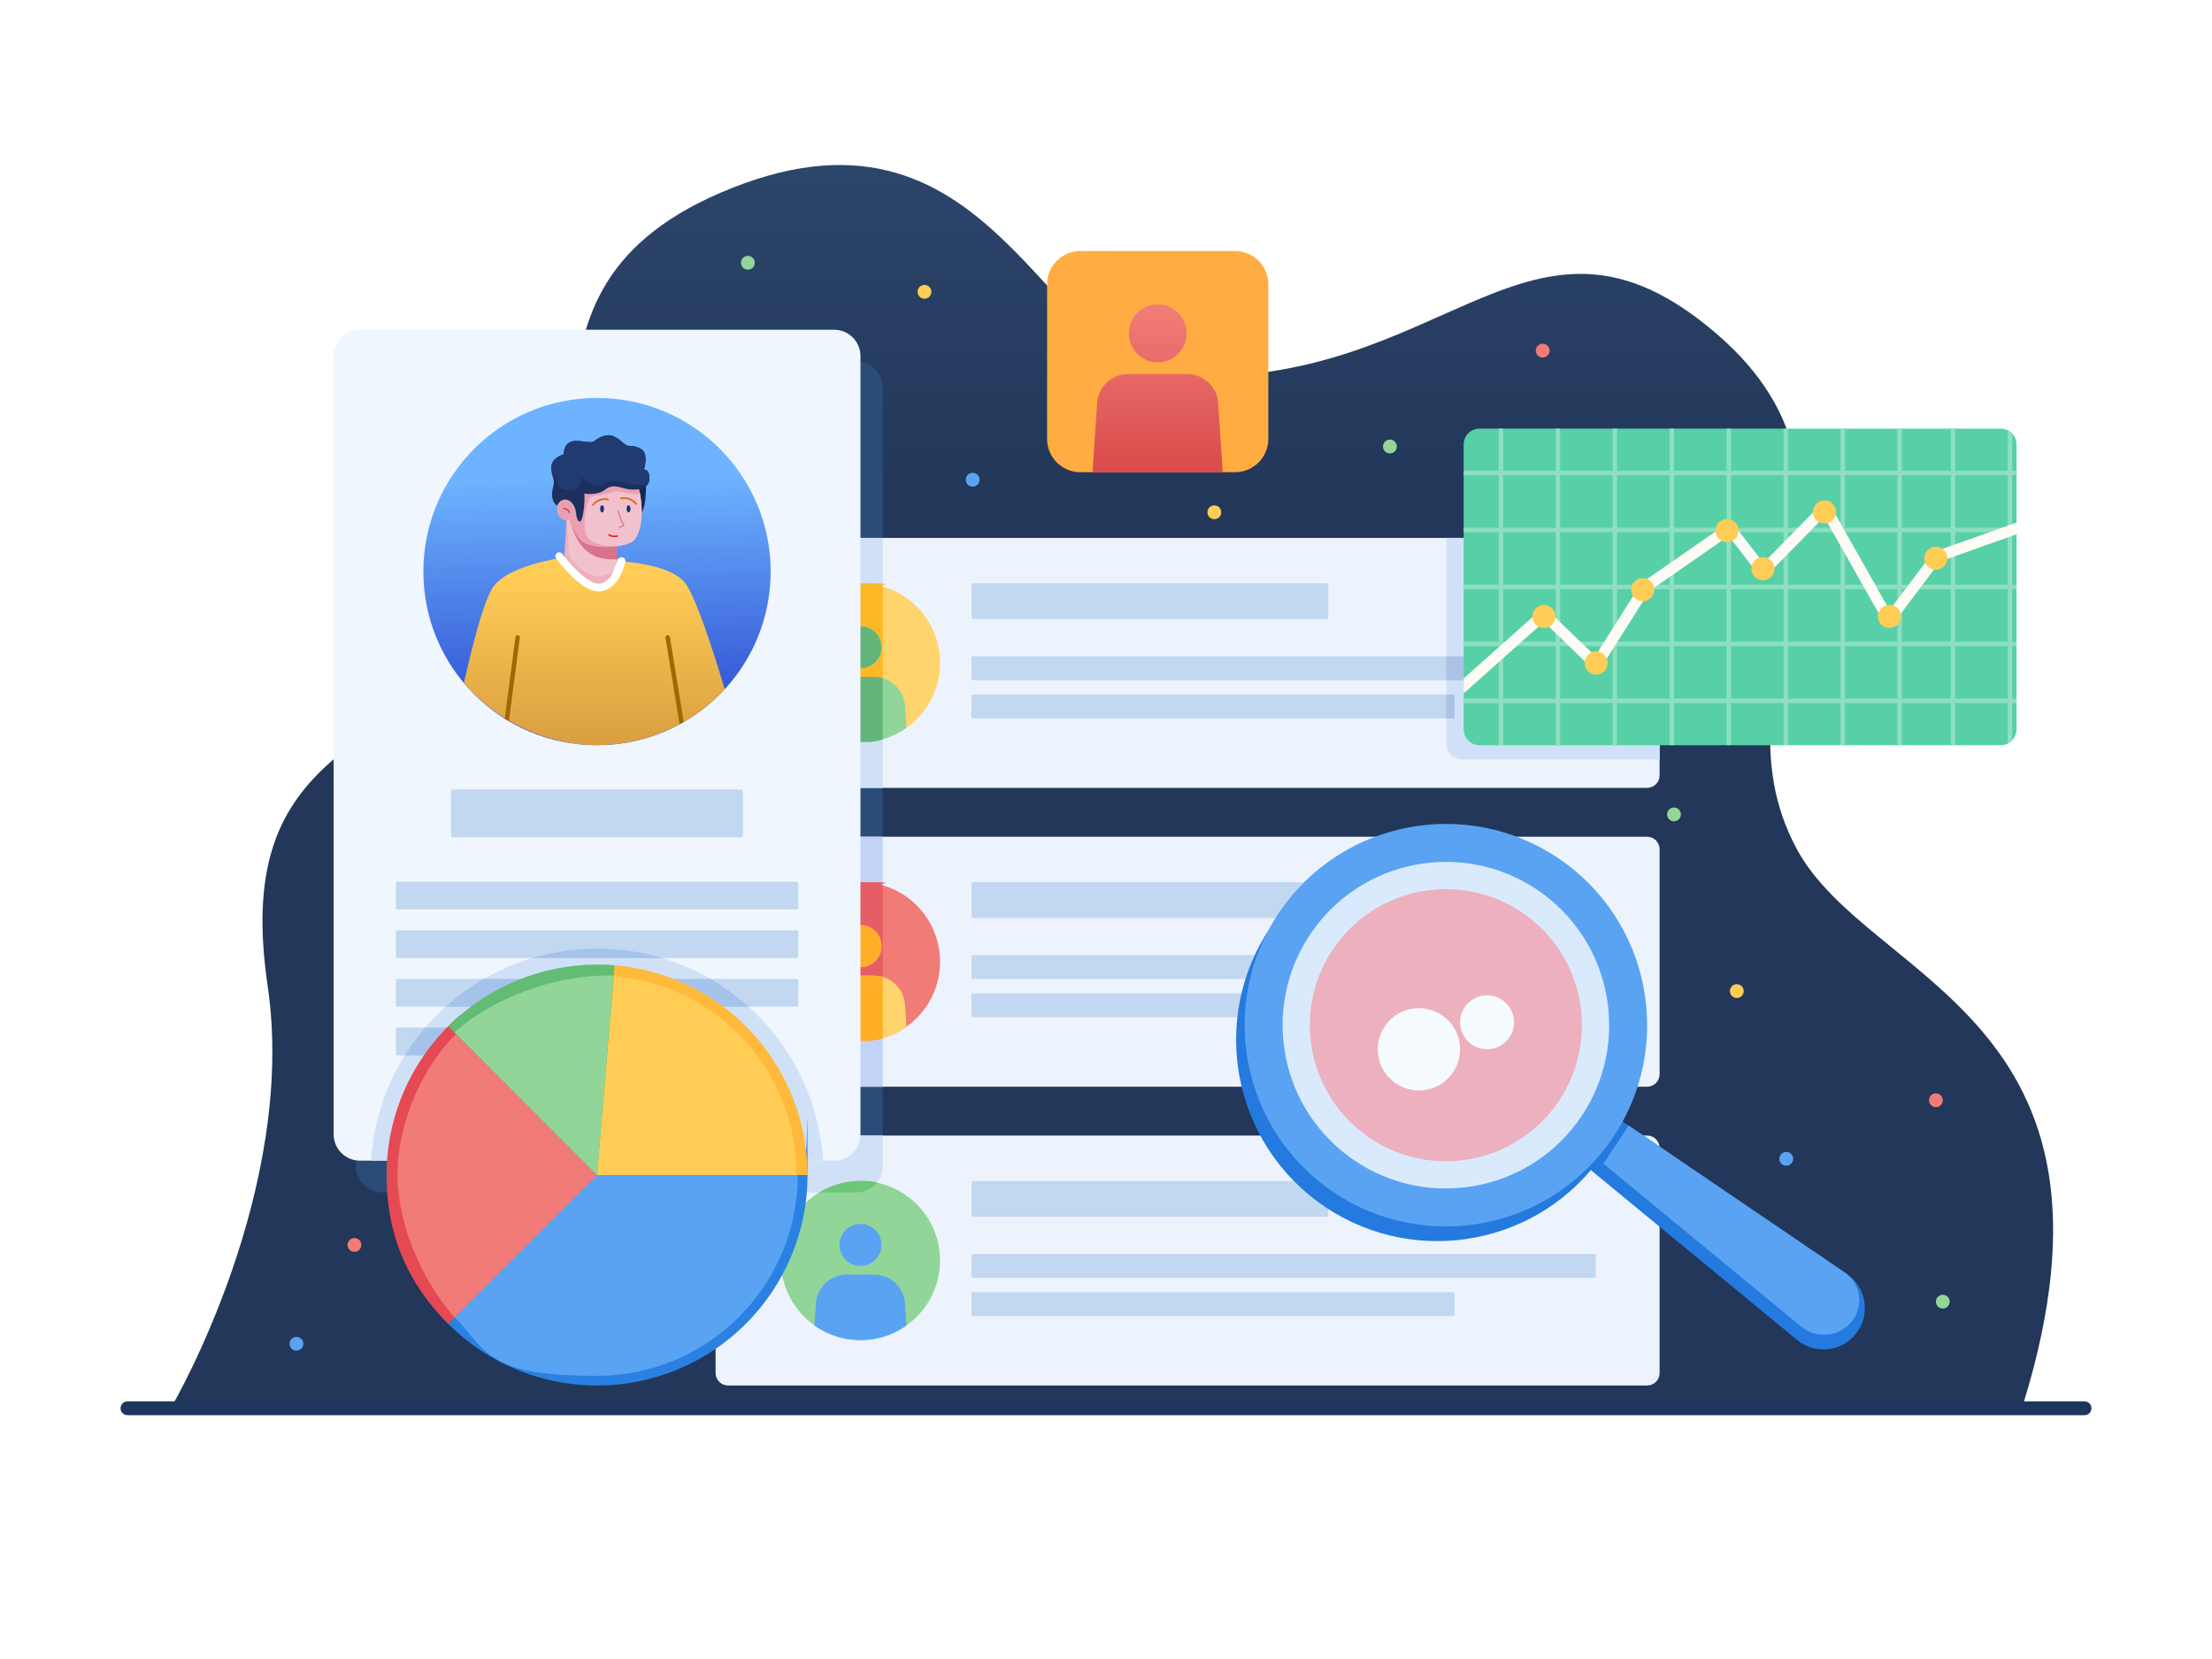 <?xml version="1.0" encoding="UTF-8"?>
<svg xmlns="http://www.w3.org/2000/svg" xmlns:xlink="http://www.w3.org/1999/xlink" id="Layer_1" viewBox="0 0 4000 3000">
  <defs>
    <style>.cls-1{fill:url(#linear-gradient);}.cls-1,.cls-2,.cls-3,.cls-4,.cls-5,.cls-6,.cls-7,.cls-8,.cls-9,.cls-10,.cls-11,.cls-12,.cls-13,.cls-14,.cls-15,.cls-16,.cls-17,.cls-18,.cls-19,.cls-20,.cls-21,.cls-22,.cls-23,.cls-24,.cls-25,.cls-26,.cls-27,.cls-28,.cls-29,.cls-30,.cls-31,.cls-32,.cls-33,.cls-34,.cls-35,.cls-36,.cls-37,.cls-38,.cls-39,.cls-40,.cls-41,.cls-42,.cls-43,.cls-44,.cls-45,.cls-46,.cls-47,.cls-48{stroke-width:0px;}.cls-2{fill:url(#linear-gradient-4);}.cls-3{fill:url(#linear-gradient-2);}.cls-4{fill:url(#linear-gradient-3);}.cls-5{fill:url(#linear-gradient-5);}.cls-6{fill:url(#linear-gradient-6);}.cls-7{fill:#2b4b78;}.cls-8{fill:#2a81e1;}.cls-9{fill:#5aa3f3;}.cls-10{fill:#62bc74;}.cls-11{fill:#6cc776;}.cls-12{fill:#19346d;}.cls-13{fill:#1b305d;}.cls-14{fill:#213a71;}.cls-15{fill:#1e355d;}.cls-16{fill:#17284f;}.cls-17{fill:#247ade;}.cls-18{fill:#d0e1f7;}.cls-19{fill:#de6d87;}.cls-20{fill:#da6820;}.cls-21{fill:#d84b6b;}.cls-22{fill:#d9eafc;}.cls-23{fill:#d8738a;}.cls-24{fill:#aac2e4;}.cls-25{fill:#a5c3ea;}.cls-26{fill:#c2d8f1;}.cls-27{fill:#9e6900;}.cls-28{fill:#c1d4f8;}.cls-29{fill:#8ddfc0;}.cls-30{fill:#92d599;}.cls-31{fill:#64b57b;}.cls-32{fill:#fffcf6;}.cls-33{fill:#fff;}.cls-34{fill:#e54954;}.cls-35{fill:#edf3fd;}.cls-36{fill:#e9a1b2;}.cls-37{fill:#e75d66;}.cls-38{fill:#edb0be;}.cls-39{fill:#ffaf26;}.cls-40{fill:#ffb726;}.cls-41{fill:#ffcd56;}.cls-42{fill:#ffba3b;}.cls-43{fill:#ffd46d;}.cls-44{fill:#f07b77;}.cls-45{fill:#ee2121;}.cls-46{fill:#f0f6fe;}.cls-47{fill:#f1c2cd;}.cls-48{fill:#f5fafe;}</style>
    <linearGradient id="linear-gradient" x1="1" y1="3001" x2="2" y2="3001" gradientTransform="translate(-6581125.5 19364.1) rotate(89.8) scale(2240.8 -2193.7) skewX(0)" gradientUnits="userSpaceOnUse">
      <stop offset="0" stop-color="#4a6d9d"></stop>
      <stop offset="1" stop-color="#223759"></stop>
    </linearGradient>
    <linearGradient id="linear-gradient-2" x1="1" y1="3000.9" x2="2" y2="3000.9" gradientTransform="translate(-1185345.1 27393.7) rotate(88.7) scale(395.5 -395.5)" gradientUnits="userSpaceOnUse">
      <stop offset="0" stop-color="#6db3ff"></stop>
      <stop offset="1" stop-color="#3457d5"></stop>
    </linearGradient>
    <linearGradient id="linear-gradient-3" x1="1" y1="3001" x2="2" y2="3001" gradientTransform="translate(-876613 742.6) rotate(90) scale(292.5 -292.5)" gradientUnits="userSpaceOnUse">
      <stop offset="0" stop-color="#ffcd56"></stop>
      <stop offset="1" stop-color="#dba041"></stop>
    </linearGradient>
    <linearGradient id="linear-gradient-4" x1="1" y1="3001.2" x2="2" y2="3001.2" gradientTransform="translate(-1450856.8 19650.7) rotate(89.2) scale(484.5 -484.5)" gradientUnits="userSpaceOnUse">
      <stop offset="0" stop-color="#92d599"></stop>
      <stop offset="1" stop-color="#57d0a8"></stop>
    </linearGradient>
    <linearGradient id="linear-gradient-5" x1="1" y1="3001" x2="2" y2="3001.1" gradientTransform="translate(-484101.4 8139.3) rotate(89.7) scale(270.8 -162) skewX(-.4)" gradientUnits="userSpaceOnUse">
      <stop offset="0" stop-color="#fbcc5a"></stop>
      <stop offset="1" stop-color="#ffad42"></stop>
    </linearGradient>
    <linearGradient id="linear-gradient-6" x1="1" y1="3001" x2="2" y2="3001" gradientTransform="translate(-4004210.4 253.7) rotate(90) scale(313.2 -1335)" gradientUnits="userSpaceOnUse">
      <stop offset="0" stop-color="#f07b77"></stop>
      <stop offset="1" stop-color="#d74747"></stop>
    </linearGradient>
  </defs>
  <rect class="cls-33" width="4000" height="3000"></rect>
  <g id="back">
    <path class="cls-1" d="M312.9,2539.1s225.5-387.4,171.1-756.4c-61.9-419.9,194.7-422.3,440.8-647.6,236.1-216.2-61-596.3,376.4-785.8,494.5-214.3,584.5,316.4,825.8,330.1,487.8,27.6,636.3-367.1,975.4-77.3,343.6,293.6-25.3,616.9,147.3,934.2,130.3,239.6,625.5,301.9,408.9,1002.8H312.9Z"></path>
    <circle class="cls-41" cx="3140.7" cy="1792.2" r="12.5"></circle>
    <circle class="cls-41" cx="2195.9" cy="926.4" r="12.5"></circle>
    <circle class="cls-41" cx="1671.8" cy="527.7" r="12.5"></circle>
    <circle class="cls-9" cx="3230.1" cy="2095.5" r="12.5"></circle>
    <circle class="cls-44" cx="3500.7" cy="1989.6" r="12.5"></circle>
    <circle class="cls-44" cx="640.9" cy="2251.2" r="12.5"></circle>
    <circle class="cls-44" cx="2789.7" cy="634" r="12.5"></circle>
    <circle class="cls-9" cx="536.1" cy="2430" r="12.5"></circle>
    <circle class="cls-9" cx="1758.9" cy="867.5" r="12.5"></circle>
    <circle class="cls-30" cx="1352.4" cy="475.2" r="12.5"></circle>
    <circle class="cls-30" cx="3513.2" cy="2353.8" r="12.5"></circle>
    <circle class="cls-30" cx="3027.1" cy="1472.7" r="12.5"></circle>
    <circle class="cls-30" cx="2513.4" cy="807.4" r="12.5"></circle>
    <path class="cls-15" d="M3782,2546.6c0-6.9-5.6-12.5-12.5-12.5H230.5c-6.9,0-12.5,5.6-12.5,12.5s5.6,12.5,12.5,12.5h3539c6.9,0,12.5-5.6,12.5-12.5Z"></path>
  </g>
  <g id="front">
    <path class="cls-7" d="M1596.3,701.5c0-26.3-21.3-47.6-47.6-47.6h-857.5c-26.3,0-47.6,21.3-47.6,47.6v1407.3c0,26.3,21.3,47.6,47.6,47.6h857.5c26.3,0,47.6-21.3,47.6-47.6V701.5h0Z"></path>
    <path class="cls-35" d="M3001.1,2076c0-12.5-10.1-22.6-22.6-22.6h-1661.9c-12.5,0-22.6,10.1-22.6,22.6v406.8c0,12.5,10.1,22.6,22.6,22.6h1661.9c12.5,0,22.6-10.1,22.6-22.6v-406.8Z"></path>
    <path class="cls-18" d="M1596.3,2053.4h-279.6c-12.5,0-22.6,10.1-22.6,22.6v80.4h254.6c26.3,0,47.6-21.3,47.6-47.6v-55.4h0Z"></path>
    <path class="cls-26" d="M2402,2138.8c0-1.8-1.5-3.2-3.2-3.2h-638.8c-1.8,0-3.2,1.5-3.2,3.2v58.4c0,1.8,1.5,3.2,3.2,3.2h638.8c1.8,0,3.2-1.5,3.2-3.2v-58.4Z"></path>
    <path class="cls-26" d="M2885.8,2269.7c0-1.2-1-2.2-2.2-2.2h-1124.8c-1.2,0-2.2,1-2.2,2.2v38.8c0,1.2,1,2.2,2.2,2.2h1124.8c1.2,0,2.2-1,2.2-2.2v-38.8Z"></path>
    <path class="cls-26" d="M2630.1,2338.9c0-1.2-1-2.2-2.2-2.2h-869.1c-1.2,0-2.2,1-2.2,2.2v38.8c0,1.2,1,2.2,2.2,2.2h869.1c1.2,0,2.2-1,2.2-2.2v-38.8Z"></path>
    <circle class="cls-30" cx="1556" cy="2279.4" r="143.9"></circle>
    <path class="cls-11" d="M1481.3,2156.4c21.8-13.3,47.4-20.9,74.7-20.9s20.2,1.1,29.8,3.1c-8.7,10.9-22.1,17.8-37.1,17.8h-67.4Z"></path>
    <path class="cls-9" d="M1472.8,2396.9l2.6-39.6c2-29.5,26.5-52.5,56.1-52.5h49c29.6,0,54.1,23,56.1,52.5l2.6,39.6c-23.5,16.7-52.2,26.5-83.2,26.5s-59.7-9.8-83.2-26.5h0ZM1556,2213.2c21,0,38,17,38,38s-17,38-38,38-38-17-38-38,17-38,38-38Z"></path>
    <path class="cls-35" d="M3001.1,1535.7c0-12.5-10.1-22.6-22.6-22.6h-1661.9c-12.5,0-22.6,10.1-22.6,22.6v406.8c0,12.5,10.1,22.6,22.6,22.6h1661.9c12.5,0,22.6-10.1,22.6-22.6v-406.8Z"></path>
    <path class="cls-28" d="M1596.3,1513.1h-279.6c-12.5,0-22.6,10.1-22.6,22.6v406.8c0,12.5,10.1,22.6,22.6,22.6h279.6v-452h0Z"></path>
    <path class="cls-26" d="M2402,1598.4c0-1.8-1.5-3.2-3.2-3.2h-638.8c-1.8,0-3.2,1.5-3.2,3.2v58.4c0,1.8,1.5,3.2,3.2,3.2h638.8c1.8,0,3.2-1.5,3.2-3.2v-58.4Z"></path>
    <path class="cls-26" d="M2885.8,1729.3c0-1.2-1-2.2-2.2-2.2h-1124.8c-1.2,0-2.2,1-2.2,2.2v38.8c0,1.2,1,2.2,2.2,2.2h1124.8c1.2,0,2.2-1,2.2-2.2v-38.8Z"></path>
    <path class="cls-26" d="M2630.1,1798.5c0-1.2-1-2.2-2.2-2.2h-869.1c-1.2,0-2.2,1-2.2,2.2v38.8c0,1.2,1,2.2,2.2,2.2h869.1c1.2,0,2.2-1,2.2-2.2v-38.8Z"></path>
    <circle class="cls-44" cx="1556" cy="1739.1" r="143.9"></circle>
    <path class="cls-37" d="M1596.3,1877.3c-12.8,3.7-26.3,5.7-40.3,5.7-79.4,0-143.9-64.5-143.9-143.9s64.5-143.9,143.9-143.9,27.5,2,40.3,5.7v276.4Z"></path>
    <path class="cls-43" d="M1472.8,1856.5l2.6-39.6c2-29.5,26.5-52.5,56.1-52.5h49c29.6,0,54.1,23,56.1,52.5l2.6,39.6c-23.5,16.7-52.2,26.5-83.2,26.5s-59.7-9.8-83.2-26.5h0ZM1556,1672.9c21,0,38,17,38,38s-17,38-38,38-38-17-38-38,17-38,38-38Z"></path>
    <path class="cls-39" d="M1473.8,1857.2c-.3-.2-.6-.5-1-.7l2.6-39.6c2-29.5,26.5-52.5,56.1-52.5h49c5.5,0,10.8.8,15.8,2.3v110.6h-.5c0,.1,0,.2,0,.2l-.7.2c-.2,0-.4.1-.7.2l-.6.2h-.1s-.5.2-.5.2h-.2s-.5.2-.5.2h-.2s-.5.2-.5.2h-.2s-.5.2-.5.2h-.2s-.5.2-.5.2h-.2s-.5.2-.5.2h-.1s-.7.2-.7.2c-.2,0-.5.1-.7.2l-.7.2h-.1s-.5.1-.5.1h-.2s-.5.1-.5.1h-.2s-.5.1-.5.1h-.2s-.5.1-.5.1h-.2s-.5.1-.5.1h-.2s-.5.1-.5.1h-.2s-.6.1-.6.1h0s-.7.1-.7.1h-.7c0,.1-.1.1-.1.1h-.5c0,0-.2.1-.2.1h-.5c0,0-.2.1-.2.1h-.4c0,0-.2.1-.2.1h-.4c0,0-.2.1-.2.1h-.4c0,0-.2.1-.2.1h-.4c0,0-.2.1-.2.1h-.5c0,0-.2,0-.2,0h-.7c0,0-.7.2-.7.2h-.2s-.5,0-.5,0h-.2s-.4,0-.4,0h-.3s-.4,0-.4,0h-.3s-.4,0-.4,0h-.3s-.4,0-.4,0h-.3s-.4,0-.4,0h-.3s-.5,0-.5,0h-.2s-.6,0-.6,0h-.1s-.7,0-.7,0h-.2s-.5,0-.5,0h-.2s-.4,0-.4,0h-.3s-.4,0-.4,0h-.3s-.4,0-.4,0h-.3s-.4,0-.4,0h-.3s-.4,0-.4,0h-.3s-.4,0-.4,0h-.3s-.5,0-.5,0h-.2s-.7,0-.7,0h-.1s-.6,0-.6,0h-.2s-.4,0-.4,0h-.3s-.4,0-.4,0h-.3s-.4,0-.4,0h-.3s-.4,0-.4,0h-.3s-.4,0-.4,0h-.3s-.4,0-.4,0h-.3s-.5,0-.5,0h-.2s-.7,0-.7,0h-.8s-.3,0-.3,0h-.6s-.3,0-.3,0h-.6s-.2,0-.2,0h-.8s-.2,0-.2,0h-.7s-.3,0-.3,0h-.6s-.3,0-.3,0h-.8s0,0,0,0h-.8s-.3,0-.3,0h-.6s-.3,0-.3,0h-.6s-.2,0-.2,0h-.8c0,0-.2,0-.2,0h-.7s-.3,0-.3,0h-.6s-.3,0-.3,0h-.7c0,0-.1,0-.1,0h-.8c0,0-.3-.1-.3-.1h-.6c0,0-.3,0-.3,0h-.6c0,0-.2,0-.2,0h-.8c0,0-.2-.1-.2-.1h-.7c0,0-.3-.1-.3-.1h-.5c0,0-.3-.1-.3-.1h-.6c0,0-.2-.1-.2-.1h-.8c0-.1-.3-.1-.3-.1h-.5c0,0-.3-.1-.3-.1h-.5c0,0-.3-.1-.3-.1h-.8c0-.1-.2-.2-.2-.2h-.6c0-.1-.3-.2-.3-.2h-.5c0,0-.3-.1-.3-.1h-.5c0,0-.3-.1-.3-.1h-.8c0-.1-.3-.2-.3-.2h-.5c0,0-.3-.2-.3-.2h-.5c0,0-.3-.2-.3-.2h-.6c0-.1-.2-.2-.2-.2h-.2s-.5-.2-.5-.2h-.4c0,0-.4-.2-.4-.2h-.4c0,0-.4-.2-.4-.2h-.3c0,0-.7-.2-.7-.2h-.4c0,0-.4-.2-.4-.2h-.4c0,0-.4-.2-.4-.2h-.4c0,0-.4-.2-.4-.2h-.3c0,0-.3-.2-.3-.2h-.4c0-.1-.4-.2-.4-.2h-.3c0,0-.4-.2-.4-.2h-.3c0,0-.4-.2-.4-.2h-.2c0,0-.4-.2-.4-.2h-.4c0-.1-.3-.2-.3-.2h-.5c0-.1-.3-.2-.3-.2h-.5c0-.1-.2-.2-.2-.2h-.5c0-.1-.5-.3-.5-.3h-.1s-.5-.2-.5-.2h-.2c0,0-.5-.2-.5-.2h-.2c0,0-.5-.2-.5-.2-.2,0-.4-.1-.7-.2l-.5-.2h-.2c0,0-.5-.2-.5-.2h-.2c0,0-.5-.2-.5-.2h-.1s-.6-.2-.6-.2c-.2,0-.4-.2-.7-.2l-.6-.2h-.1s-.6-.2-.6-.2h-.1c-.8-.3-1.6-.6-2.4-1h0c-.8-.4-1.7-.7-2.5-1h0s-.6-.3-.6-.3h0c-7.6-3.1-14.8-6.9-21.7-11.2h0c-.8-.5-1.5-1-2.2-1.4h0s-.5-.4-.5-.4h0c0,0-.5-.4-.5-.4-.2-.1-.4-.3-.6-.4l-.5-.3h0s-.4-.4-.4-.4h-.2c0-.1-.4-.4-.4-.4h-.2c0-.1,0-.1,0-.1ZM1556,1672.9c21,0,38,17,38,38s-17,38-38,38-38-17-38-38,17-38,38-38Z"></path>
    <path class="cls-35" d="M3001.1,995.3c0-12.5-10.1-22.6-22.6-22.6h-1661.9c-12.5,0-22.6,10.1-22.6,22.6v406.8c0,12.5,10.1,22.6,22.6,22.6h1661.9c12.5,0,22.6-10.1,22.6-22.6v-406.8Z"></path>
    <path class="cls-18" d="M2615.5,972.7v372.2c0,15.8,12.8,28.6,28.6,28.6h357v-378.2c0-12.5-10.1-22.6-22.6-22.6h-363.1Z"></path>
    <path class="cls-18" d="M1596.3,972.7h-279.6c-12.5,0-22.6,10.1-22.6,22.6v406.8c0,12.5,10.1,22.6,22.6,22.6h279.6v-452Z"></path>
    <path class="cls-26" d="M2630.1,1258.1c0-1.2-1-2.2-2.2-2.2h-869.1c-1.2,0-2.2,1-2.2,2.2v38.8c0,1.2,1,2.2,2.2,2.2h869.1c1.2,0,2.2-1,2.2-2.2v-38.8ZM2885.8,1189c0-1.2-1-2.2-2.2-2.2h-1124.8c-1.2,0-2.2,1-2.2,2.2v38.8c0,1.2,1,2.2,2.2,2.2h1124.8c1.2,0,2.2-1,2.2-2.2v-38.8ZM2402,1058c0-1.8-1.5-3.2-3.2-3.2h-638.8c-1.8,0-3.2,1.5-3.2,3.2v58.4c0,1.8,1.5,3.2,3.2,3.2h638.8c1.8,0,3.2-1.5,3.2-3.2v-58.4Z"></path>
    <path class="cls-24" d="M2615.5,1256v43.2h12.5c1.2,0,2.2-1,2.2-2.2v-38.8c0-1.2-1-2.2-2.2-2.2h-12.5ZM2615.5,1186.8v43.2h268.1c1.2,0,2.2-1,2.2-2.2v-38.8c0-1.2-1-2.2-2.2-2.2h-268.1Z"></path>
    <circle class="cls-43" cx="1556" cy="1198.7" r="143.9"></circle>
    <path class="cls-40" d="M1596.3,1336.9c-12.8,3.7-26.3,5.7-40.3,5.7-79.4,0-143.9-64.5-143.9-143.9s64.5-143.9,143.9-143.9,27.5,2,40.3,5.7v276.4Z"></path>
    <path class="cls-30" d="M1472.8,1316.1l2.6-39.6c2-29.5,26.5-52.5,56.1-52.5h49c29.6,0,54.1,23,56.1,52.5l2.6,39.6c-23.5,16.7-52.2,26.5-83.2,26.5s-59.7-9.8-83.2-26.5h0ZM1556,1132.5c21,0,38,17,38,38s-17,38-38,38-38-17-38-38,17-38,38-38Z"></path>
    <path class="cls-31" d="M1473.8,1316.8c-.3-.2-.6-.5-1-.7l2.6-39.6c2-29.5,26.5-52.5,56.1-52.5h49c5.5,0,10.8.8,15.8,2.3v110.6h-.5c0,.1,0,.2,0,.2l-.7.2c-.2,0-.4.1-.7.2l-.6.2h-.1s-.5.2-.5.2h-.2s-.5.2-.5.2h-.2s-.5.2-.5.2h-.2s-.5.2-.5.2h-.2s-.5.2-.5.2h-.2s-.5.2-.5.2h-.1s-.7.2-.7.2c-.2,0-.5.1-.7.2h-.7c0,.1-.1.2-.1.2h-.5c0,.1-.2.2-.2.2h-.5c0,.1-.2.1-.2.1h-.5c0,0-.2.1-.2.1h-.5c0,0-.2.1-.2.1h-.5c0,0-.2.1-.2.1h-.5c0,0-.2.1-.2.1h-.6c0,.1,0,.1,0,.1h-.7c0,.1-.7.2-.7.2h-.1s-.5.1-.5.1h-.2s-.5.1-.5.1h-.2s-.4.1-.4.1h-.2s-.4.1-.4.1h-.2s-.4.1-.4.1h-.2s-.4.1-.4.1h-.2s-.5.1-.5.1h-.2s-.7.1-.7.1h-.7c0,0-.2.1-.2.1h-.5c0,0-.2,0-.2,0h-.4c0,0-.3,0-.3,0h-.4c0,0-.3,0-.3,0h-.4s-.3,0-.3,0h-.4s-.3,0-.3,0h-.4s-.3,0-.3,0h-.5s-.2,0-.2,0h-.6c0,0-.1,0-.1,0h-.7c0,0-.2,0-.2,0h-.5s-.2,0-.2,0h-.4s-.3,0-.3,0h-.4s-.3,0-.3,0h-.4s-.3,0-.3,0h-.4s-.3,0-.3,0h-.4s-.3,0-.3,0h-.4s-.3,0-.3,0h-.5s-.2,0-.2,0h-.7s-.1,0-.1,0h-.6s-.2,0-.2,0h-.4s-.3,0-.3,0h-.4s-.3,0-.3,0h-.4s-.3,0-.3,0h-.4s-.3,0-.3,0h-.4s-.3,0-.3,0h-.4s-.3,0-.3,0h-.5s-.2,0-.2,0h-.7s-.8,0-.8,0h-.3s-.6,0-.6,0h-.3s-.6,0-.6,0h-.2s-.8,0-.8,0h-.2s-.7,0-.7,0h-.3s-.6,0-.6,0h-.3s-.8,0-.8,0h0s-.8,0-.8,0h-.3s-.6,0-.6,0h-.3s-.6,0-.6,0h-.2s-.8,0-.8,0h-.2s-.7,0-.7,0h-.3s-.6,0-.6,0h-.3s-.7,0-.7,0h-.1s-.8,0-.8,0h-.3s-.6,0-.6,0h-.3s-.6,0-.6,0h-.2s-.8-.1-.8-.1h-.2s-.7,0-.7,0h-.3s-.5-.1-.5-.1h-.3s-.6-.1-.6-.1h-.2s-.8-.1-.8-.1h-.3s-.5-.1-.5-.1h-.3s-.5-.1-.5-.1h-.3s-.8-.2-.8-.2h-.2s-.6-.1-.6-.1h-.3c0,0-.5-.1-.5-.1h-.3c0,0-.5-.1-.5-.1h-.3s-.8-.2-.8-.2h-.3c0,0-.5-.1-.5-.1h-.3c0,0-.5-.2-.5-.2h-.3c0,0-.6-.2-.6-.2h-.2s-.2,0-.2,0h-.5c0-.1-.4-.2-.4-.2h-.4c0,0-.4-.2-.4-.2h-.4c0,0-.3-.2-.3-.2l-.7-.2h-.4c0,0-.4-.2-.4-.2h-.4c0,0-.4-.2-.4-.2h-.4c0,0-.4-.2-.4-.2h-.3c0,0-.3-.2-.3-.2h-.4c0,0-.4-.2-.4-.2h-.3c0,0-.4-.2-.4-.2h-.3c0,0-.4-.2-.4-.2h-.2c0,0-.4-.2-.4-.2h-.4c0-.1-.3-.2-.3-.2h-.5c0-.1-.3-.2-.3-.2h-.5c0-.1-.2-.2-.2-.2h-.5c0-.1-.5-.3-.5-.3h-.1s-.5-.2-.5-.2h-.2c0,0-.5-.2-.5-.2h-.2c0,0-.5-.2-.5-.2-.2,0-.4-.1-.7-.2l-.5-.2h-.2c0,0-.5-.2-.5-.2h-.2c0,0-.5-.2-.5-.2h-.1s-.6-.2-.6-.2c-.2,0-.4-.2-.7-.2l-.6-.2h-.1s-.6-.2-.6-.2h-.1c-.8-.3-1.6-.6-2.4-1h0c-.8-.4-1.7-.7-2.5-1h0s-.6-.3-.6-.3h0c-7.6-3.1-14.8-6.9-21.7-11.2h0c-.8-.5-1.5-1-2.2-1.4h0s-.5-.4-.5-.4h0c0,0-.5-.4-.5-.4-.2-.1-.4-.3-.6-.4l-.5-.3h0s-.4-.4-.4-.4h-.2c0-.1-.4-.4-.4-.4h-.2c0-.1,0-.1,0-.1ZM1556,1132.5c21,0,38,17,38,38s-17,38-38,38-38-17-38-38,17-38,38-38Z"></path>
    <path class="cls-46" d="M1556,643.9c0-26.3-21.3-47.6-47.6-47.6h-857.5c-26.3,0-47.6,21.3-47.6,47.6v1407.3c0,26.3,21.3,47.6,47.6,47.6h857.5c26.3,0,47.6-21.3,47.6-47.6V643.9h0Z"></path>
    <path class="cls-18" d="M670.9,2098.8h817.5c-13.4-213-189.5-381.8-405.4-383.5h-2.3s-1.1,0-1.1,0h-1.3c-101.8.3-199.7,38.6-274.7,106.9l-1.1,1-1,.9-1,.9-1,1-.5.5c-75.8,71.3-121.6,168.7-128.2,272.4h0Z"></path>
    <path class="cls-26" d="M1215.8,1860.6c0-1.4-1.1-2.5-2.5-2.5h-495c-1.4,0-2.5,1.1-2.5,2.5v45.3c0,1.4,1.1,2.5,2.5,2.5h495c1.4,0,2.5-1.1,2.5-2.5v-45.3ZM1443.6,1772.6c0-1.4-1.1-2.5-2.5-2.5h-722.8c-1.4,0-2.5,1.1-2.5,2.5v45.3c0,1.4,1.1,2.5,2.5,2.5h722.8c1.4,0,2.5-1.1,2.5-2.5v-45.3ZM1443.6,1684.7c0-1.4-1.1-2.5-2.5-2.5h-722.8c-1.4,0-2.5,1.1-2.5,2.5v45.3c0,1.4,1.1,2.5,2.5,2.5h722.8c1.4,0,2.5-1.1,2.5-2.5v-45.3ZM1443.6,1596.8c0-1.4-1.1-2.5-2.5-2.5h-722.8c-1.4,0-2.5,1.1-2.5,2.5v45.3c0,1.4,1.1,2.5,2.5,2.5h722.8c1.4,0,2.5-1.1,2.5-2.5v-45.3ZM1343.6,1431.9c0-2.4-1.9-4.3-4.3-4.3h-519.4c-2.4,0-4.3,1.9-4.3,4.3v78.1c0,2.4,1.9,4.3,4.3,4.3h519.4c2.4,0,4.3-1.9,4.3-4.3v-78.1Z"></path>
    <path class="cls-25" d="M768.9,1858.1c-13.6,15.9-26,32.7-37,50.4h481.3c1.4,0,2.5-1.1,2.5-2.5v-45.3c0-1.4-1.1-2.5-2.5-2.5h-444.4ZM1284.5,1770.1h-409.7c-24.7,14.2-47.9,31.1-69.3,50.4h548.2c-21.2-19.1-44.4-36-69.2-50.4ZM961.9,1732.6h235.9c-36.4-10.9-74.9-17-114.7-17.3h-2.3s-1.1,0-1.1,0h-1.3c-39.8.1-79,6-116.5,17.3h0Z"></path>
    <circle class="cls-3" cx="1079.6" cy="1033.6" r="314"></circle>
    <path class="cls-16" d="M1168,875.3s.4,7.7-.2,17.5c-.6,11.5-2.4,25.9-7.4,34l-11.3-47.7,18.8-3.8Z"></path>
    <path class="cls-23" d="M1116,983.1l1.8,63.4s-26.1,21.2-42.9,18.3c-28.9-5.1-55.3-42.7-55.3-42.7l5.1-86h8c14.1,33.1,42,48.6,83.4,46.9Z"></path>
    <path class="cls-38" d="M1116.8,1011.7l1,34.9s-26.1,21.2-42.9,18.3c-28.9-5.1-55.3-42.7-55.3-42.7l5.1-86,5.1,2.5c16,61.7,45.7,74.6,87.1,73Z"></path>
    <path class="cls-47" d="M1116.8,1011.7l-.8,18.9s-21.6,14-38.5,11c-28.9-5.1-47.8-36.3-47.8-36.3l-5.1-69.1,5.1,2.5c16,61.7,45.7,74.6,87.1,73Z"></path>
    <path class="cls-36" d="M1042,929.8s-1.7-30.4-23.5-26.4c-18.5,3.4-13.7,44.4,11.8,36.1,0,0,6.5,26.4,22.5,39.5,20.3,16.6,82.9,11.4,94.7-3.2,18.9-23.4,14.3-78.7,3.6-105.5l-109.2,11.1v48.4h0Z"></path>
    <path class="cls-47" d="M1066.2,901c-7.5,13.6-16,61.8,0,74.8,20.3,16.6,69.6,14.6,81.3,0,14.9-18.4,15.2-56.5,9.5-85-8.9,9.6-33.7-8.1-52.3,0-12,5.2-35.3,4.3-38.6,10.2h0Z"></path>
    <path class="cls-20" d="M1073.1,914.3s9.2-13.1,26.2-9.5c.8.2,1.6-.3,1.8-1.2.2-.8-.3-1.6-1.2-1.8-19-4-29.3,10.7-29.3,10.7-.5.7-.3,1.6.4,2.1.7.5,1.6.3,2.1-.4h0Z"></path>
    <path class="cls-20" d="M1151.7,910.6s-10.2-14.7-29.3-10.7c-.8.2-1.3,1-1.2,1.8.2.8,1,1.3,1.8,1.2,17-3.6,26.2,9.5,26.2,9.5.5.7,1.4.8,2.1.4.7-.5.8-1.4.4-2.1h0Z"></path>
    <path class="cls-12" d="M1088.8,913.5c1.9,0,3.5,3,3.5,6.6s-1.6,6.6-3.5,6.6-3.5-3-3.5-6.6,1.6-6.6,3.5-6.6Z"></path>
    <path class="cls-19" d="M1116.8,924.2s3.1,11.2,6.6,18.8c1.2,2.7,2.5,5,3.7,6.3-1.4,1.1-4.4,3.1-7.5,3.2-.6,0-1,.5-.9,1.1,0,.6.5,1,1.1.9,4.8-.3,9.5-4.4,9.5-4.4v-1.6c-.6-.3-1-.8-1.5-1.5-.8-1.2-1.7-2.9-2.5-4.8-3.4-7.6-6.5-18.6-6.5-18.6-.2-.5-.7-.8-1.2-.7-.5.2-.8.7-.7,1.2h0Z"></path>
    <path class="cls-45" d="M1100.4,968.4s5.9,4.6,16,2.5c.8-.2,1.3-1,1.1-1.8-.2-.8-1-1.3-1.8-1.1-8.5,1.8-13.5-1.9-13.5-1.9-.7-.5-1.6-.4-2.1.3-.5.7-.4,1.6.3,2.1Z"></path>
    <path class="cls-21" d="M1031.1,926.2s-3.2-9-11.8-7.6c-.8.1-1.4.9-1.2,1.7.1.8.9,1.4,1.7,1.2,6.3-1,8.5,5.6,8.5,5.6.3.8,1.1,1.2,1.9.9.8-.3,1.2-1.1.9-1.9h0Z"></path>
    <path class="cls-12" d="M1136.6,913.5c1.9,0,3.5,3,3.5,6.6s-1.6,6.6-3.5,6.6-3.5-3-3.5-6.6,1.6-6.6,3.5-6.6Z"></path>
    <path class="cls-13" d="M1042,929.8s1.1,14.3,7.1,13c6-1.4,9.1-41.4,7.4-50.1,0,0,24.9,3.9,38.6-7.8,13.8-11.6,29.6-1.4,42.2,0,23.6,2.6,37.4-4.4,37.1-20.1-.3-17.6-9.9-15.6-9.9-15.6,0,0,8.8-28.2-4.2-36.6-13-8.3-20.2-4.7-26.8-7.2s-18.6-19.2-34.1-18.4c-15.5.8-23,11-28.3,12.1-14.9,3.2-49.1-15.6-52,22.4,0,0-21.5,6.2-22.2,22.3-.8,16.1,7.3,22.5,3.8,35.1-3.5,12.6-4.5,26.8,6.6,35.6,9.5-20.7,32.9-11,34.7,15.2h0Z"></path>
    <path class="cls-14" d="M1007.3,872.6c-3.5,12.6,25.6,15.1,31.6,13.8,6-1.4,13.8-14.7,12-23.4,0,0,27.5,23.9,41.3,12.3,13.8-11.6,35.2-1.4,47.8,0,23.6,2.6,34.6,5.3,34.4-10.4-.3-17.6-9.9-15.6-9.9-15.6,0,0,8.8-28.2-4.2-36.6-13-8.3-20.2-4.7-26.8-7.2s-18.6-19.2-34.1-18.4c-15.5.8-23,11-28.3,12.1-14.9,3.2-49.1-15.6-52,22.4,0,0-21.5,6.2-22.2,22.3-.8,16.1,13.9,16.1,10.4,28.7h0Z"></path>
    <path class="cls-4" d="M838.9,1235c14.8-66.5,33.8-140.3,50.5-169.9,23.9-42.2,126.6-56.4,126.6-56.4,0,0,35.4,51.9,69.7,49.2,27.3-2.1,32.6-42.9,32.6-42.9,0,0,97.8,2.8,123.2,42.9,19.6,30.9,47.1,115,69,188.3-57.4,62.3-139.6,101.3-230.9,101.3s-183.1-43.8-240.8-112.5h0Z"></path>
    <path class="cls-33" d="M1005.7,1010s22.8,30.9,46.9,47.8c11.7,8.2,23.8,13,34.2,11.4,13.9-2.1,24-11.3,31-21.8,9.6-14.6,13-31.5,13-31.5.8-3.8-1.7-7.5-5.5-8.2-3.8-.8-7.5,1.7-8.2,5.5l-11,26.5c-4.9,7.4-11.7,14.2-21.5,15.7-4.6.7-9.7-.9-14.9-3.5-6.2-3.1-12.5-7.7-18.4-12.8-18.7-16.1-34.4-37.4-34.4-37.4-2.3-3.1-6.7-3.8-9.8-1.5-3.1,2.3-3.8,6.7-1.5,9.8h0Z"></path>
    <path class="cls-27" d="M1229,1309.7c0-.2,0-.3-.1-.5l-25.4-155.8c-.4-2.2,1.1-4.2,3.3-4.6,2.2-.4,4.2,1.1,4.6,3.3l25,153.5c-2.4,1.4-4.9,2.8-7.4,4.1ZM912.8,1299.5l19.3-147.3c.3-2.2,2.3-3.7,4.5-3.4s3.7,2.3,3.4,4.5l-19.7,150.1c0,.2,0,.5-.2.7-2.5-1.5-5-3-7.4-4.5h0Z"></path>
    <path class="cls-17" d="M2880.5,1991.5l-59.1,78.8s297.7,245.1,428.5,352.9c15.8,13,36.2,19,56.5,16.5,20.3-2.4,38.7-13.1,50.9-29.4,0,0,0,0,0,0,12.3-16.4,17.3-37,13.9-57.2-3.4-20.2-14.8-38.1-31.7-49.5-140.2-95.3-459.1-312.1-459.1-312.1h0Z"></path>
    <path class="cls-9" d="M2944.9,2035.3l-45.3,69.1s255.9,210.9,357.3,294.4c23.7,19.5,57.8,19.9,81.9.8h0c15.3-12.1,24-30.8,23.3-50.4-.7-19.5-10.7-37.6-26.8-48.6-128.3-87.2-390.3-265.4-390.3-265.4h0Z"></path>
    <path class="cls-17" d="M2307.9,1662.1c120.5-160.8,348.8-193.5,509.6-73.1,160.8,120.5,193.5,348.8,73.1,509.6-120.5,160.8-348.8,193.5-509.6,73.1-160.8-120.5-193.5-348.8-73.1-509.6h0Z"></path>
    <path class="cls-9" d="M2323.3,1635.6c120.5-160.8,348.8-193.5,509.6-73.1,160.8,120.5,193.5,348.8,73.1,509.6-120.5,160.8-348.8,193.5-509.6,73.1-160.8-120.5-193.5-348.8-73.1-509.6h0Z"></path>
    <path class="cls-22" d="M2378.3,1676.8c97.7-130.5,283-157,413.4-59.3,130.5,97.7,157,283,59.3,413.4-97.7,130.5-283,157-413.4,59.3-130.5-97.7-157-283-59.3-413.4h0Z"></path>
    <path class="cls-38" d="M2417.7,1706.4c81.4-108.7,235.7-130.8,344.4-49.4,108.7,81.4,130.8,235.7,49.4,344.4-81.4,108.7-235.7,130.8-344.4,49.4-108.7-81.4-130.8-235.7-49.4-344.4h0Z"></path>
    <path class="cls-48" d="M2506.3,1852.8c24.6-32.9,71.3-39.6,104.2-14.9,32.9,24.6,39.6,71.3,14.9,104.2-24.6,32.9-71.3,39.6-104.2,14.9-32.9-24.6-39.6-71.3-14.9-104.2h0Z"></path>
    <path class="cls-48" d="M2650,1819.4c16.2-21.6,46.8-26,68.3-9.8,21.6,16.2,26,46.8,9.8,68.3-16.2,21.6-46.8,26-68.3,9.8-21.6-16.2-26-46.8-9.8-68.3Z"></path>
    <path class="cls-2" d="M3646.5,803.7c0-15.8-12.8-28.6-28.6-28.6h-942.5c-15.8,0-28.6,12.8-28.6,28.6v515.3c0,15.8,12.8,28.6,28.6,28.6h942.5c15.8,0,28.6-12.8,28.6-28.6v-515.2h0Z"></path>
    <path class="cls-29" d="M3646.5,1271.3h-999.7v-8h999.7v8ZM3646.5,1168.3h-999.7v-8h999.7v8ZM3646.5,1065.3h-999.7v-8h999.7v8ZM3646.5,962.3h-999.7v-8h999.7v8ZM3646.5,859.3h-999.7v-8h999.7v8Z"></path>
    <path class="cls-29" d="M2718.1,1347.5h-8v-572.5h8v572.5ZM2821.2,1347.5h-8v-572.5h8v572.5ZM2924.2,1347.5h-8v-572.5h8v572.5ZM3027.2,1347.5h-8v-572.5h8v572.5ZM3130.2,1347.5h-8v-572.5h8v572.5ZM3233.2,1347.5h-8v-572.5h8v572.5ZM3336.2,1347.5h-8v-572.5h8v572.5ZM3439.2,1347.5h-8v-572.5h8v572.5ZM3535.6,1347.5h-8v-572.5h8v572.5ZM3630.6,778v566.5c3-1.5,5.7-3.5,8-5.9v-554.6c-2.3-2.4-5-4.4-8-5.9Z"></path>
    <path class="cls-32" d="M2646.8,1226.9v26.8l6.7-5.9,138.3-123.3,88,84.7,15.4-1.9,88-139,142.7-99.1,54.2,70.1,15,.9,103.6-105.5,108.4,191.7,16.7,1.1,84.6-112.3,138.1-49v-21.2l-150.5,53.4-79.1,104.9-107.4-190-15.8-2.1-104.8,106.8-58.9-76.1-161.7,112.3-83.6,132.1-92.5-89-145.5,129.7h0Z"></path>
    <path class="cls-41" d="M2886.3,1178.1c-11.5,0-20.9,9.3-20.9,20.9s9.3,20.9,20.9,20.9,20.9-9.3,20.9-20.9-9.3-20.9-20.9-20.9ZM2792,1093.8c-11.5,0-20.9,9.3-20.9,20.9s9.3,20.9,20.9,20.9,20.9-9.3,20.9-20.9-9.3-20.9-20.9-20.9ZM3416.8,1093.8c-11.5,0-20.9,9.3-20.9,20.9s9.3,20.9,20.9,20.9,20.9-9.3,20.9-20.9-9.3-20.9-20.9-20.9ZM2970.6,1045.4c-11.5,0-20.9,9.3-20.9,20.9s9.3,20.9,20.9,20.9,20.9-9.3,20.9-20.9-9.3-20.9-20.9-20.9ZM3188,1007.5c-11.5,0-20.9,9.3-20.9,20.9s9.3,20.9,20.9,20.9,20.9-9.3,20.9-20.9-9.3-20.9-20.9-20.9ZM3500.6,988.6c-11.5,0-20.9,9.3-20.9,20.9s9.3,20.9,20.9,20.9,20.9-9.3,20.9-20.9-9.3-20.9-20.9-20.9h0ZM3123,938.5c-11.5,0-20.9,9.3-20.9,20.9s9.3,20.9,20.9,20.9,20.9-9.3,20.9-20.9-9.3-20.9-20.9-20.9ZM3299.3,904.8c-11.5,0-20.9,9.3-20.9,20.9s9.3,20.9,20.9,20.9,20.9-9.3,20.9-20.9-9.3-20.9-20.9-20.9Z"></path>
    <path class="cls-8" d="M790.4,2372.2c72.3,84.5,178,133.2,289.2,133.2,210.1,0,380.6-170.5,380.6-380.6s-.9-29.9-2.6-44.8l-378,44.8-289.2,247.4h0Z"></path>
    <path class="cls-9" d="M815.5,2373.9l271.5-267.3,354.7-6.9c.6,8.4.9,16.8.9,25.2,0,200.3-162.7,363-363,363s-195.7-41.4-264.1-114h0Z"></path>
    <path class="cls-34" d="M831.9,1835.9c-84.4,72.3-132.9,177.9-132.9,289s40.1,197.7,111.5,269.1l269.1-269.1-247.7-289h0Z"></path>
    <path class="cls-44" d="M830.2,1864s201.8,205.2,249.5,260.8l-257.5,257.5c-59.2-66-103.4-168.3-103.4-257.5s40.5-193,111.5-260.8h0Z"></path>
    <path class="cls-42" d="M1460.2,2124.8c0-210.2-170.4-380.6-380.6-380.6v380.6h380.6Z"></path>
    <path class="cls-41" d="M1440,2124.8h-360.4l19.7-360.4c183.7,9.9,330.9,157.1,340.7,340.7v19.7Z"></path>
    <path class="cls-10" d="M1111.3,1745.6c-10.5-.9-21.1-1.3-31.6-1.3-100.9,0-197.7,40.1-269.1,111.5l269.1,269.1,31.6-379.3Z"></path>
    <path class="cls-30" d="M1109.1,1764.4s-22,270.2-29.5,360.4l-257.5-258c67.2-61.6,180.8-102.7,272.4-102.7s9.8,0,14.6.3h0Z"></path>
    <path class="cls-5" d="M2293.5,513.9c0-33.1-26.9-60-60-60h-280c-33.1,0-60,26.9-60,60v280c0,33.1,26.9,60,60,60h280c33.1,0,60-26.9,60-60v-280Z"></path>
    <path class="cls-6" d="M2202.9,728.9c-2-29.5-26.5-52.5-56.1-52.5h-106.8c-29.6,0-54.1,23-56.1,52.5-3.5,52.3-8.3,125-8.3,125h235.5s-4.8-72.6-8.3-125ZM2093.5,550.6c28.8,0,52.3,23.4,52.3,52.3s-23.4,52.3-52.3,52.3-52.3-23.4-52.3-52.3,23.4-52.3,52.3-52.3Z"></path>
  </g>
</svg>
